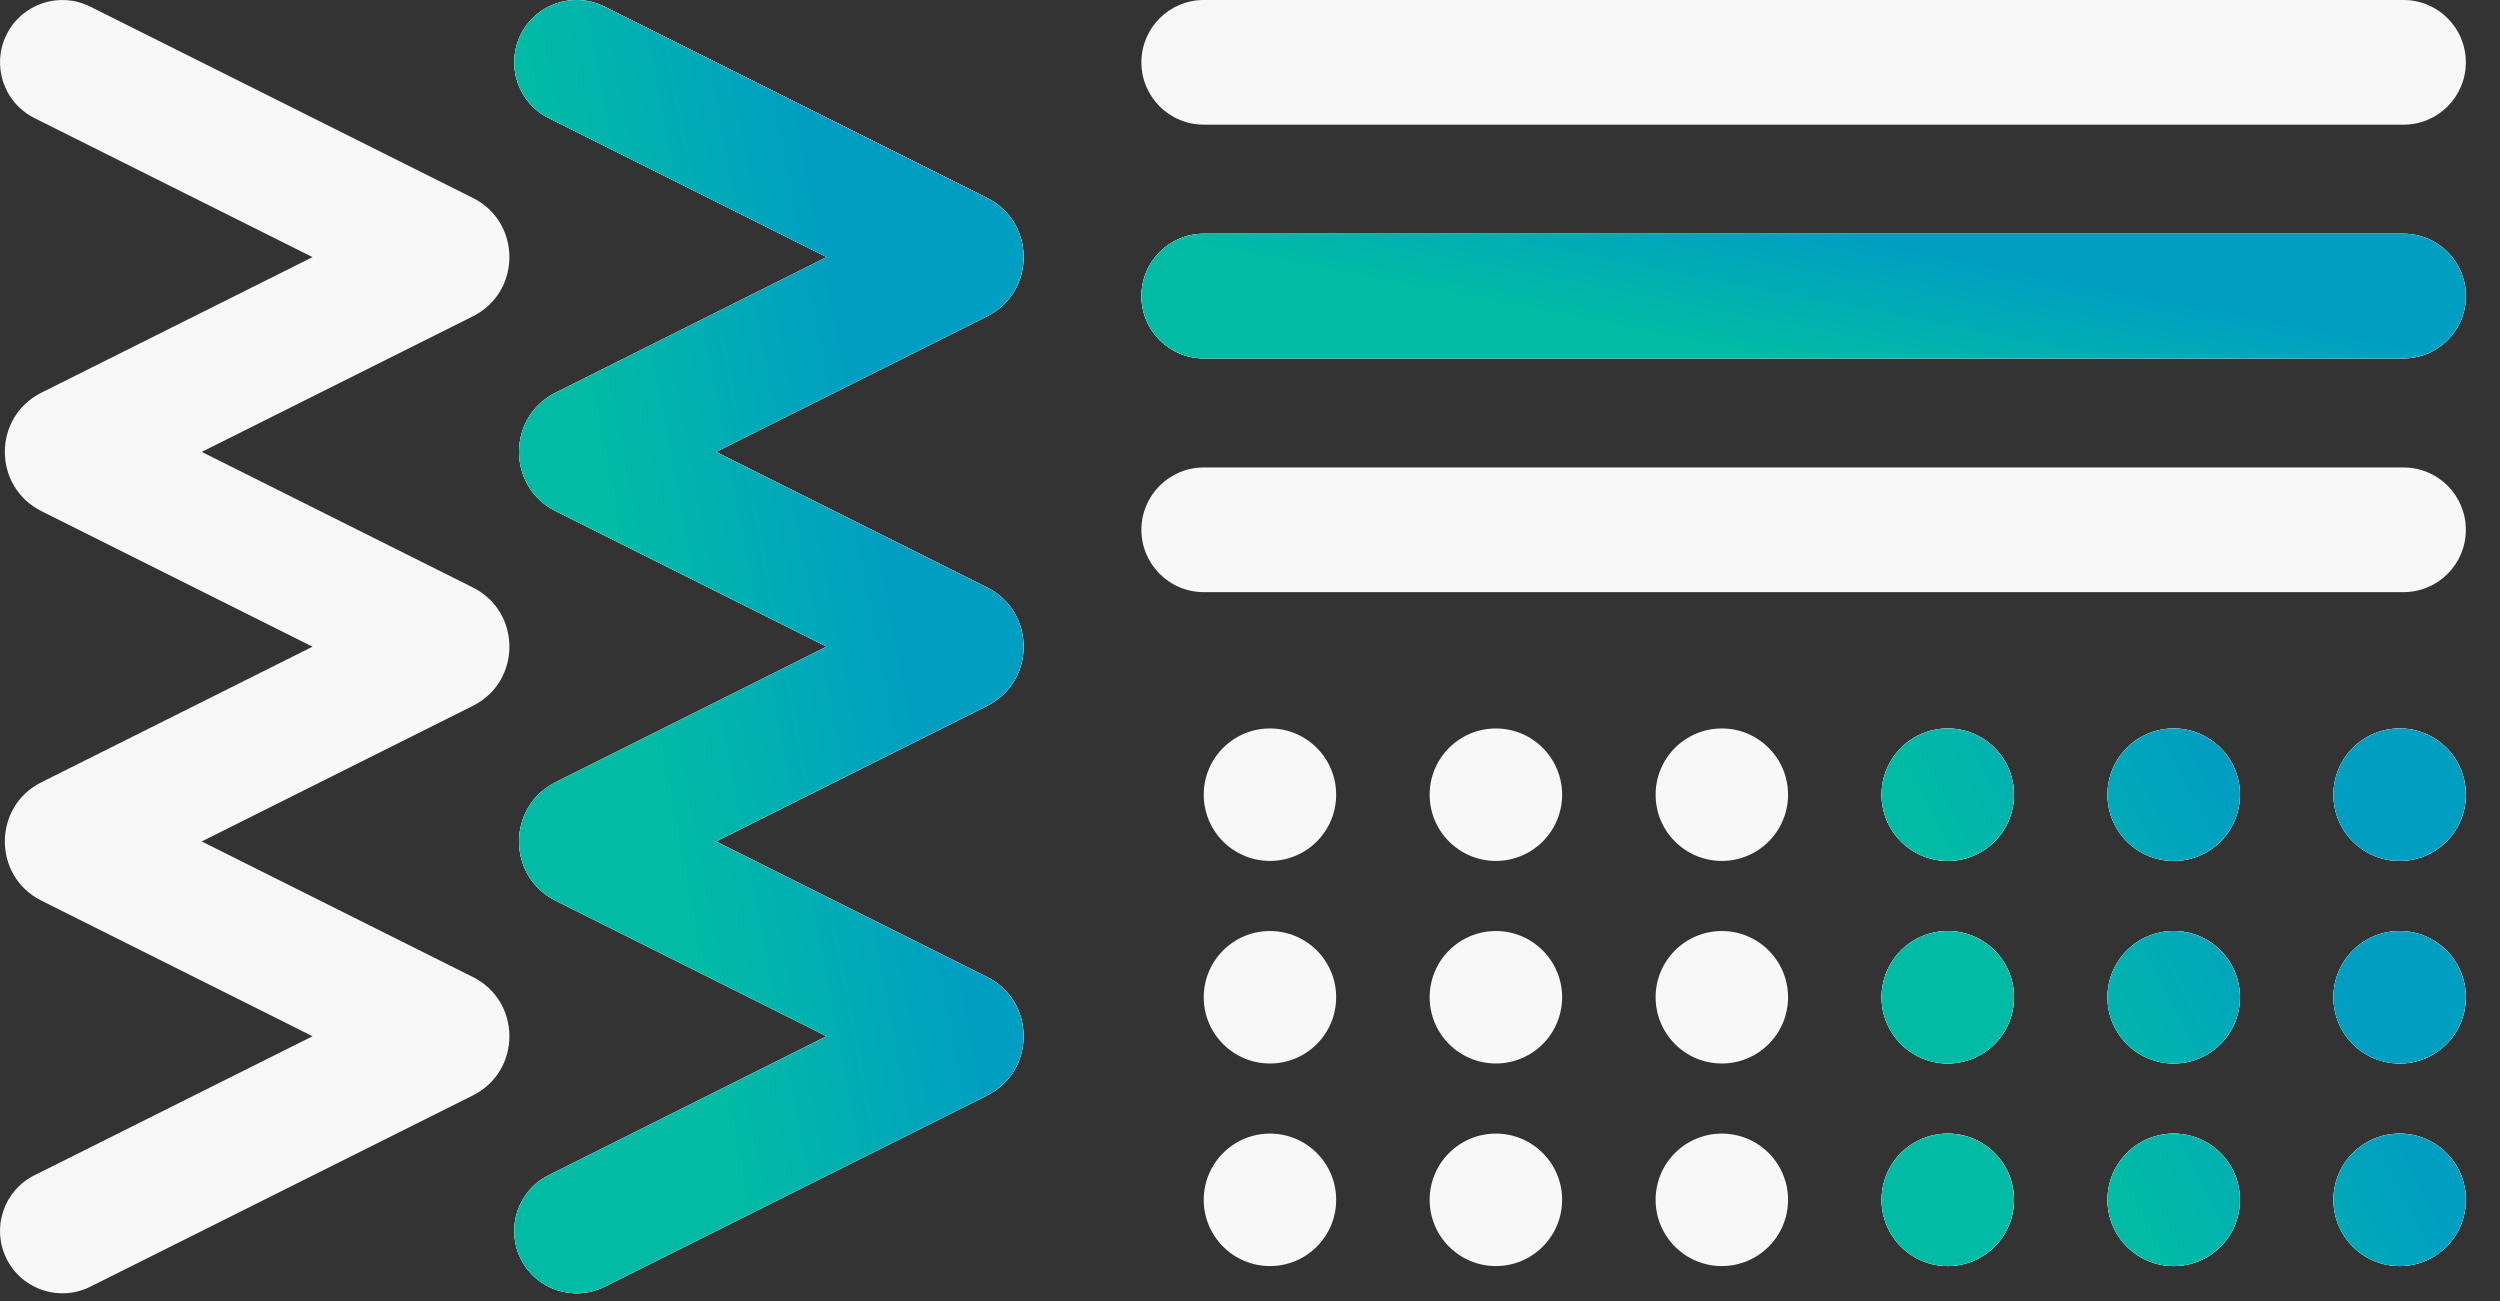 <svg width="73" height="38" viewBox="0 0 73 38" fill="none" xmlns="http://www.w3.org/2000/svg">
<rect x="0" y="0" width="73" height="38" fill="#333333" stroke="none"/>
<path fill-rule="evenodd" clip-rule="evenodd" d="M0.193 1.006C0.642 0.107 1.735 -0.257 2.634 0.193L13.806 5.778C15.231 6.491 15.231 8.525 13.806 9.237L5.89 13.195L13.806 17.153C15.231 17.866 15.231 19.9 13.806 20.612M13.806 20.612L5.89 24.57L13.806 28.528C15.231 29.241 15.231 31.275 13.806 31.987L2.634 37.573C1.735 38.022 0.642 37.658 0.193 36.759C-0.257 35.86 0.107 34.767 1.006 34.317L9.126 30.258L1.21 26.3C-0.215 25.587 -0.215 23.553 1.21 22.841L9.126 18.883L1.21 14.925C-0.215 14.212 -0.215 12.178 1.21 11.466L9.126 7.508L1.006 3.448C0.107 2.999 -0.257 1.905 0.193 1.006" fill="#F8F8F8"/>
<path fill-rule="evenodd" clip-rule="evenodd" d="M15.207 1.006C15.657 0.107 16.75 -0.257 17.649 0.193L28.821 5.778C30.246 6.491 30.246 8.525 28.821 9.237L20.905 13.195L28.82 17.153C30.246 17.866 30.246 19.9 28.821 20.612M28.821 20.612L20.905 24.57L28.82 28.528C30.246 29.241 30.246 31.275 28.82 31.987L17.649 37.573C16.75 38.022 15.657 37.658 15.207 36.759C14.758 35.86 15.122 34.767 16.021 34.317L24.14 30.258L16.225 26.3C14.8 25.587 14.8 23.553 16.225 22.841L24.14 18.883L16.225 14.925C14.8 14.212 14.8 12.178 16.225 11.466L24.14 7.508L16.021 3.448C15.122 2.999 14.758 1.905 15.207 1.006" fill="#F8F8F8"/>
<path fill-rule="evenodd" clip-rule="evenodd" d="M33.329 1.82C33.329 0.815 34.144 0 35.149 0H70.183C71.189 0 72.003 0.815 72.003 1.82C72.003 2.826 71.189 3.64 70.183 3.64H35.149C34.144 3.64 33.329 2.826 33.329 1.82ZM33.329 8.645C33.329 7.64 34.144 6.825 35.149 6.825H70.183C71.189 6.825 72.003 7.64 72.003 8.645C72.003 9.65 71.189 10.465 70.183 10.465H35.149C34.144 10.465 33.329 9.65 33.329 8.645ZM33.329 15.47C33.329 14.465 34.144 13.65 35.149 13.65H70.183C71.189 13.65 72.003 14.465 72.003 15.47C72.003 16.475 71.189 17.29 70.183 17.29H35.149C34.144 17.29 33.329 16.475 33.329 15.47Z" fill="#F8F8F8"/>
<path d="M70.07 25.139C69.002 25.139 68.136 24.273 68.136 23.205C68.136 22.137 69.002 21.271 70.07 21.271C71.138 21.271 72.003 22.137 72.003 23.205C72.003 24.273 71.138 25.139 70.07 25.139Z" fill="#F8F8F8"/>
<path d="M63.472 25.139C62.404 25.139 61.538 24.273 61.538 23.205C61.538 22.137 62.404 21.271 63.472 21.271C64.54 21.271 65.406 22.137 65.406 23.205C65.406 24.273 64.54 25.139 63.472 25.139Z" fill="#F8F8F8"/>
<path d="M56.875 25.139C55.807 25.139 54.941 24.273 54.941 23.205C54.941 22.137 55.807 21.271 56.875 21.271C57.943 21.271 58.809 22.137 58.809 23.205C58.809 24.273 57.943 25.139 56.875 25.139Z" fill="#F8F8F8"/>
<path d="M50.277 25.139C49.209 25.139 48.344 24.273 48.344 23.205C48.344 22.137 49.209 21.271 50.277 21.271C51.345 21.271 52.211 22.137 52.211 23.205C52.211 24.273 51.345 25.139 50.277 25.139Z" fill="#F8F8F8"/>
<path d="M43.68 25.139C42.612 25.139 41.746 24.273 41.746 23.205C41.746 22.137 42.612 21.271 43.68 21.271C44.748 21.271 45.614 22.137 45.614 23.205C45.614 24.273 44.748 25.139 43.68 25.139Z" fill="#F8F8F8"/>
<path d="M37.083 25.139C36.015 25.139 35.149 24.273 35.149 23.205C35.149 22.137 36.015 21.271 37.083 21.271C38.151 21.271 39.016 22.137 39.016 23.205C39.016 24.273 38.151 25.139 37.083 25.139Z" fill="#F8F8F8"/>
<path d="M70.07 31.054C69.002 31.054 68.136 30.188 68.136 29.12C68.136 28.052 69.002 27.186 70.07 27.186C71.138 27.186 72.003 28.052 72.003 29.12C72.003 30.188 71.138 31.054 70.07 31.054Z" fill="#F8F8F8"/>
<path d="M63.472 31.054C62.404 31.054 61.538 30.188 61.538 29.12C61.538 28.052 62.404 27.186 63.472 27.186C64.54 27.186 65.406 28.052 65.406 29.12C65.406 30.188 64.54 31.054 63.472 31.054Z" fill="#F8F8F8"/>
<path d="M56.875 31.054C55.807 31.054 54.941 30.188 54.941 29.12C54.941 28.052 55.807 27.186 56.875 27.186C57.943 27.186 58.809 28.052 58.809 29.12C58.809 30.188 57.943 31.054 56.875 31.054Z" fill="#F8F8F8"/>
<path d="M50.277 31.054C49.209 31.054 48.344 30.188 48.344 29.12C48.344 28.052 49.209 27.186 50.277 27.186C51.345 27.186 52.211 28.052 52.211 29.12C52.211 30.188 51.345 31.054 50.277 31.054Z" fill="#F8F8F8"/>
<path d="M43.68 31.054C42.612 31.054 41.746 30.188 41.746 29.12C41.746 28.052 42.612 27.186 43.68 27.186C44.748 27.186 45.614 28.052 45.614 29.12C45.614 30.188 44.748 31.054 43.68 31.054Z" fill="#F8F8F8"/>
<path d="M37.083 31.054C36.015 31.054 35.149 30.188 35.149 29.12C35.149 28.052 36.015 27.186 37.083 27.186C38.151 27.186 39.016 28.052 39.016 29.12C39.016 30.188 38.151 31.054 37.083 31.054Z" fill="#F8F8F8"/>
<path d="M70.07 36.969C69.002 36.969 68.136 36.103 68.136 35.035C68.136 33.967 69.002 33.101 70.07 33.101C71.138 33.101 72.003 33.967 72.003 35.035C72.003 36.103 71.138 36.969 70.07 36.969Z" fill="#F8F8F8"/>
<path d="M63.472 36.969C62.404 36.969 61.538 36.103 61.538 35.035C61.538 33.967 62.404 33.101 63.472 33.101C64.54 33.101 65.406 33.967 65.406 35.035C65.406 36.103 64.54 36.969 63.472 36.969Z" fill="#F8F8F8"/>
<path d="M56.875 36.969C55.807 36.969 54.941 36.103 54.941 35.035C54.941 33.967 55.807 33.101 56.875 33.101C57.943 33.101 58.809 33.967 58.809 35.035C58.809 36.103 57.943 36.969 56.875 36.969Z" fill="#F8F8F8"/>
<path d="M50.277 36.969C49.209 36.969 48.344 36.103 48.344 35.035C48.344 33.967 49.209 33.101 50.277 33.101C51.345 33.101 52.211 33.967 52.211 35.035C52.211 36.103 51.345 36.969 50.277 36.969Z" fill="#F8F8F8"/>
<path d="M43.68 36.969C42.612 36.969 41.746 36.103 41.746 35.035C41.746 33.967 42.612 33.101 43.68 33.101C44.748 33.101 45.614 33.967 45.614 35.035C45.614 36.103 44.748 36.969 43.68 36.969Z" fill="#F8F8F8"/>
<path d="M37.083 36.969C36.015 36.969 35.149 36.103 35.149 35.035C35.149 33.967 36.015 33.101 37.083 33.101C38.151 33.101 39.016 33.967 39.016 35.035C39.016 36.103 38.151 36.969 37.083 36.969Z" fill="#F8F8F8"/>
<path fill-rule="evenodd" clip-rule="evenodd" d="M33.329 8.645C33.329 7.64 34.143 6.825 35.149 6.825H70.183C71.188 6.825 72.003 7.64 72.003 8.645C72.003 9.65 71.188 10.465 70.183 10.465H35.149C34.143 10.465 33.329 9.65 33.329 8.645Z" fill="#F8F8F8"/>
<path fill-rule="evenodd" clip-rule="evenodd" d="M33.329 8.645C33.329 7.64 34.143 6.825 35.149 6.825H70.183C71.188 6.825 72.003 7.64 72.003 8.645C72.003 9.65 71.188 10.465 70.183 10.465H35.149C34.143 10.465 33.329 9.65 33.329 8.645Z" fill="url(#paint0_linear)"/>
<path d="M70.07 25.139C69.001 25.139 68.136 24.273 68.136 23.205C68.136 22.137 69.001 21.271 70.07 21.271C71.138 21.271 72.003 22.137 72.003 23.205C72.003 24.273 71.138 25.139 70.07 25.139Z" fill="#F8F8F8"/>
<path d="M70.07 25.139C69.001 25.139 68.136 24.273 68.136 23.205C68.136 22.137 69.001 21.271 70.07 21.271C71.138 21.271 72.003 22.137 72.003 23.205C72.003 24.273 71.138 25.139 70.07 25.139Z" fill="url(#paint1_linear)"/>
<path d="M63.472 25.139C62.404 25.139 61.538 24.273 61.538 23.205C61.538 22.137 62.404 21.271 63.472 21.271C64.54 21.271 65.406 22.137 65.406 23.205C65.406 24.273 64.54 25.139 63.472 25.139Z" fill="#F8F8F8"/>
<path d="M63.472 25.139C62.404 25.139 61.538 24.273 61.538 23.205C61.538 22.137 62.404 21.271 63.472 21.271C64.54 21.271 65.406 22.137 65.406 23.205C65.406 24.273 64.54 25.139 63.472 25.139Z" fill="url(#paint2_linear)"/>
<path d="M56.875 25.139C55.807 25.139 54.941 24.273 54.941 23.205C54.941 22.137 55.807 21.271 56.875 21.271C57.943 21.271 58.808 22.137 58.808 23.205C58.808 24.273 57.943 25.139 56.875 25.139Z" fill="#F8F8F8"/>
<path d="M56.875 25.139C55.807 25.139 54.941 24.273 54.941 23.205C54.941 22.137 55.807 21.271 56.875 21.271C57.943 21.271 58.808 22.137 58.808 23.205C58.808 24.273 57.943 25.139 56.875 25.139Z" fill="url(#paint3_linear)"/>
<path d="M70.07 31.054C69.001 31.054 68.136 30.188 68.136 29.12C68.136 28.052 69.001 27.186 70.07 27.186C71.138 27.186 72.003 28.052 72.003 29.12C72.003 30.188 71.138 31.054 70.07 31.054Z" fill="#F8F8F8"/>
<path d="M70.07 31.054C69.001 31.054 68.136 30.188 68.136 29.12C68.136 28.052 69.001 27.186 70.07 27.186C71.138 27.186 72.003 28.052 72.003 29.12C72.003 30.188 71.138 31.054 70.07 31.054Z" fill="url(#paint4_linear)"/>
<path d="M63.472 31.054C62.404 31.054 61.538 30.188 61.538 29.12C61.538 28.052 62.404 27.186 63.472 27.186C64.54 27.186 65.406 28.052 65.406 29.12C65.406 30.188 64.54 31.054 63.472 31.054Z" fill="#F8F8F8"/>
<path d="M63.472 31.054C62.404 31.054 61.538 30.188 61.538 29.12C61.538 28.052 62.404 27.186 63.472 27.186C64.54 27.186 65.406 28.052 65.406 29.12C65.406 30.188 64.54 31.054 63.472 31.054Z" fill="url(#paint5_linear)"/>
<path d="M56.875 31.054C55.807 31.054 54.941 30.188 54.941 29.12C54.941 28.052 55.807 27.186 56.875 27.186C57.943 27.186 58.808 28.052 58.808 29.12C58.808 30.188 57.943 31.054 56.875 31.054Z" fill="#F8F8F8"/>
<path d="M56.875 31.054C55.807 31.054 54.941 30.188 54.941 29.12C54.941 28.052 55.807 27.186 56.875 27.186C57.943 27.186 58.808 28.052 58.808 29.12C58.808 30.188 57.943 31.054 56.875 31.054Z" fill="url(#paint6_linear)"/>
<path d="M70.07 36.969C69.001 36.969 68.136 36.103 68.136 35.035C68.136 33.967 69.001 33.101 70.07 33.101C71.138 33.101 72.003 33.967 72.003 35.035C72.003 36.103 71.138 36.969 70.07 36.969Z" fill="#F8F8F8"/>
<path d="M70.07 36.969C69.001 36.969 68.136 36.103 68.136 35.035C68.136 33.967 69.001 33.101 70.07 33.101C71.138 33.101 72.003 33.967 72.003 35.035C72.003 36.103 71.138 36.969 70.07 36.969Z" fill="url(#paint7_linear)"/>
<path d="M63.472 36.969C62.404 36.969 61.538 36.103 61.538 35.035C61.538 33.967 62.404 33.101 63.472 33.101C64.54 33.101 65.406 33.967 65.406 35.035C65.406 36.103 64.54 36.969 63.472 36.969Z" fill="#F8F8F8"/>
<path d="M63.472 36.969C62.404 36.969 61.538 36.103 61.538 35.035C61.538 33.967 62.404 33.101 63.472 33.101C64.54 33.101 65.406 33.967 65.406 35.035C65.406 36.103 64.54 36.969 63.472 36.969Z" fill="url(#paint8_linear)"/>
<path d="M56.875 36.969C55.807 36.969 54.941 36.103 54.941 35.035C54.941 33.967 55.807 33.101 56.875 33.101C57.943 33.101 58.808 33.967 58.808 35.035C58.808 36.103 57.943 36.969 56.875 36.969Z" fill="#F8F8F8"/>
<path d="M56.875 36.969C55.807 36.969 54.941 36.103 54.941 35.035C54.941 33.967 55.807 33.101 56.875 33.101C57.943 33.101 58.808 33.967 58.808 35.035C58.808 36.103 57.943 36.969 56.875 36.969Z" fill="url(#paint9_linear)"/>
<path fill-rule="evenodd" clip-rule="evenodd" d="M15.207 1.006C15.657 0.107 16.75 -0.257 17.649 0.193L28.82 5.778C30.246 6.491 30.246 8.525 28.82 9.237L20.905 13.195L28.82 17.153C30.246 17.866 30.246 19.9 28.82 20.612M28.82 20.612L20.905 24.57L28.82 28.528C30.246 29.241 30.246 31.275 28.82 31.987L17.649 37.573C16.75 38.022 15.657 37.658 15.207 36.759C14.758 35.86 15.122 34.767 16.021 34.317L24.14 30.258L16.225 26.3C14.799 25.587 14.799 23.553 16.225 22.841L24.14 18.883L16.225 14.925C14.799 14.212 14.799 12.178 16.225 11.466L24.14 7.508L16.021 3.448C15.122 2.999 14.758 1.905 15.207 1.006" fill="#F8F8F8"/>
<path fill-rule="evenodd" clip-rule="evenodd" d="M15.207 1.006C15.657 0.107 16.75 -0.257 17.649 0.193L28.82 5.778C30.246 6.491 30.246 8.525 28.82 9.237L20.905 13.195L28.82 17.153C30.246 17.866 30.246 19.9 28.82 20.612M28.82 20.612L20.905 24.57L28.82 28.528C30.246 29.241 30.246 31.275 28.82 31.987L17.649 37.573C16.75 38.022 15.657 37.658 15.207 36.759C14.758 35.86 15.122 34.767 16.021 34.317L24.14 30.258L16.225 26.3C14.799 25.587 14.799 23.553 16.225 22.841L24.14 18.883L16.225 14.925C14.799 14.212 14.799 12.178 16.225 11.466L24.14 7.508L16.021 3.448C15.122 2.999 14.758 1.905 15.207 1.006" fill="url(#paint10_linear)"/>
<defs>
<linearGradient id="paint0_linear" x1="33.329" y1="6.825" x2="34.061" y2="3.069" gradientUnits="userSpaceOnUse">
<stop stop-color="#01BBA5"/>
<stop offset="1" stop-color="#009FC2"/>
</linearGradient>
<linearGradient id="paint1_linear" x1="54.941" y1="21.271" x2="61.859" y2="17.64" gradientUnits="userSpaceOnUse">
<stop stop-color="#01BBA5"/>
<stop offset="1" stop-color="#009FC2"/>
</linearGradient>
<linearGradient id="paint2_linear" x1="54.941" y1="21.271" x2="61.859" y2="17.64" gradientUnits="userSpaceOnUse">
<stop stop-color="#01BBA5"/>
<stop offset="1" stop-color="#009FC2"/>
</linearGradient>
<linearGradient id="paint3_linear" x1="54.941" y1="21.271" x2="61.859" y2="17.64" gradientUnits="userSpaceOnUse">
<stop stop-color="#01BBA5"/>
<stop offset="1" stop-color="#009FC2"/>
</linearGradient>
<linearGradient id="paint4_linear" x1="54.941" y1="21.271" x2="61.859" y2="17.64" gradientUnits="userSpaceOnUse">
<stop stop-color="#01BBA5"/>
<stop offset="1" stop-color="#009FC2"/>
</linearGradient>
<linearGradient id="paint5_linear" x1="54.941" y1="21.271" x2="61.859" y2="17.64" gradientUnits="userSpaceOnUse">
<stop stop-color="#01BBA5"/>
<stop offset="1" stop-color="#009FC2"/>
</linearGradient>
<linearGradient id="paint6_linear" x1="54.941" y1="21.271" x2="61.859" y2="17.64" gradientUnits="userSpaceOnUse">
<stop stop-color="#01BBA5"/>
<stop offset="1" stop-color="#009FC2"/>
</linearGradient>
<linearGradient id="paint7_linear" x1="54.941" y1="21.271" x2="61.859" y2="17.64" gradientUnits="userSpaceOnUse">
<stop stop-color="#01BBA5"/>
<stop offset="1" stop-color="#009FC2"/>
</linearGradient>
<linearGradient id="paint8_linear" x1="54.941" y1="21.271" x2="61.859" y2="17.64" gradientUnits="userSpaceOnUse">
<stop stop-color="#01BBA5"/>
<stop offset="1" stop-color="#009FC2"/>
</linearGradient>
<linearGradient id="paint9_linear" x1="54.941" y1="21.271" x2="61.859" y2="17.64" gradientUnits="userSpaceOnUse">
<stop stop-color="#01BBA5"/>
<stop offset="1" stop-color="#009FC2"/>
</linearGradient>
<linearGradient id="paint10_linear" x1="15.015" y1="0" x2="22.439" y2="-1.412" gradientUnits="userSpaceOnUse">
<stop stop-color="#01BBA5"/>
<stop offset="1" stop-color="#009FC2"/>
</linearGradient>
</defs>
</svg>
